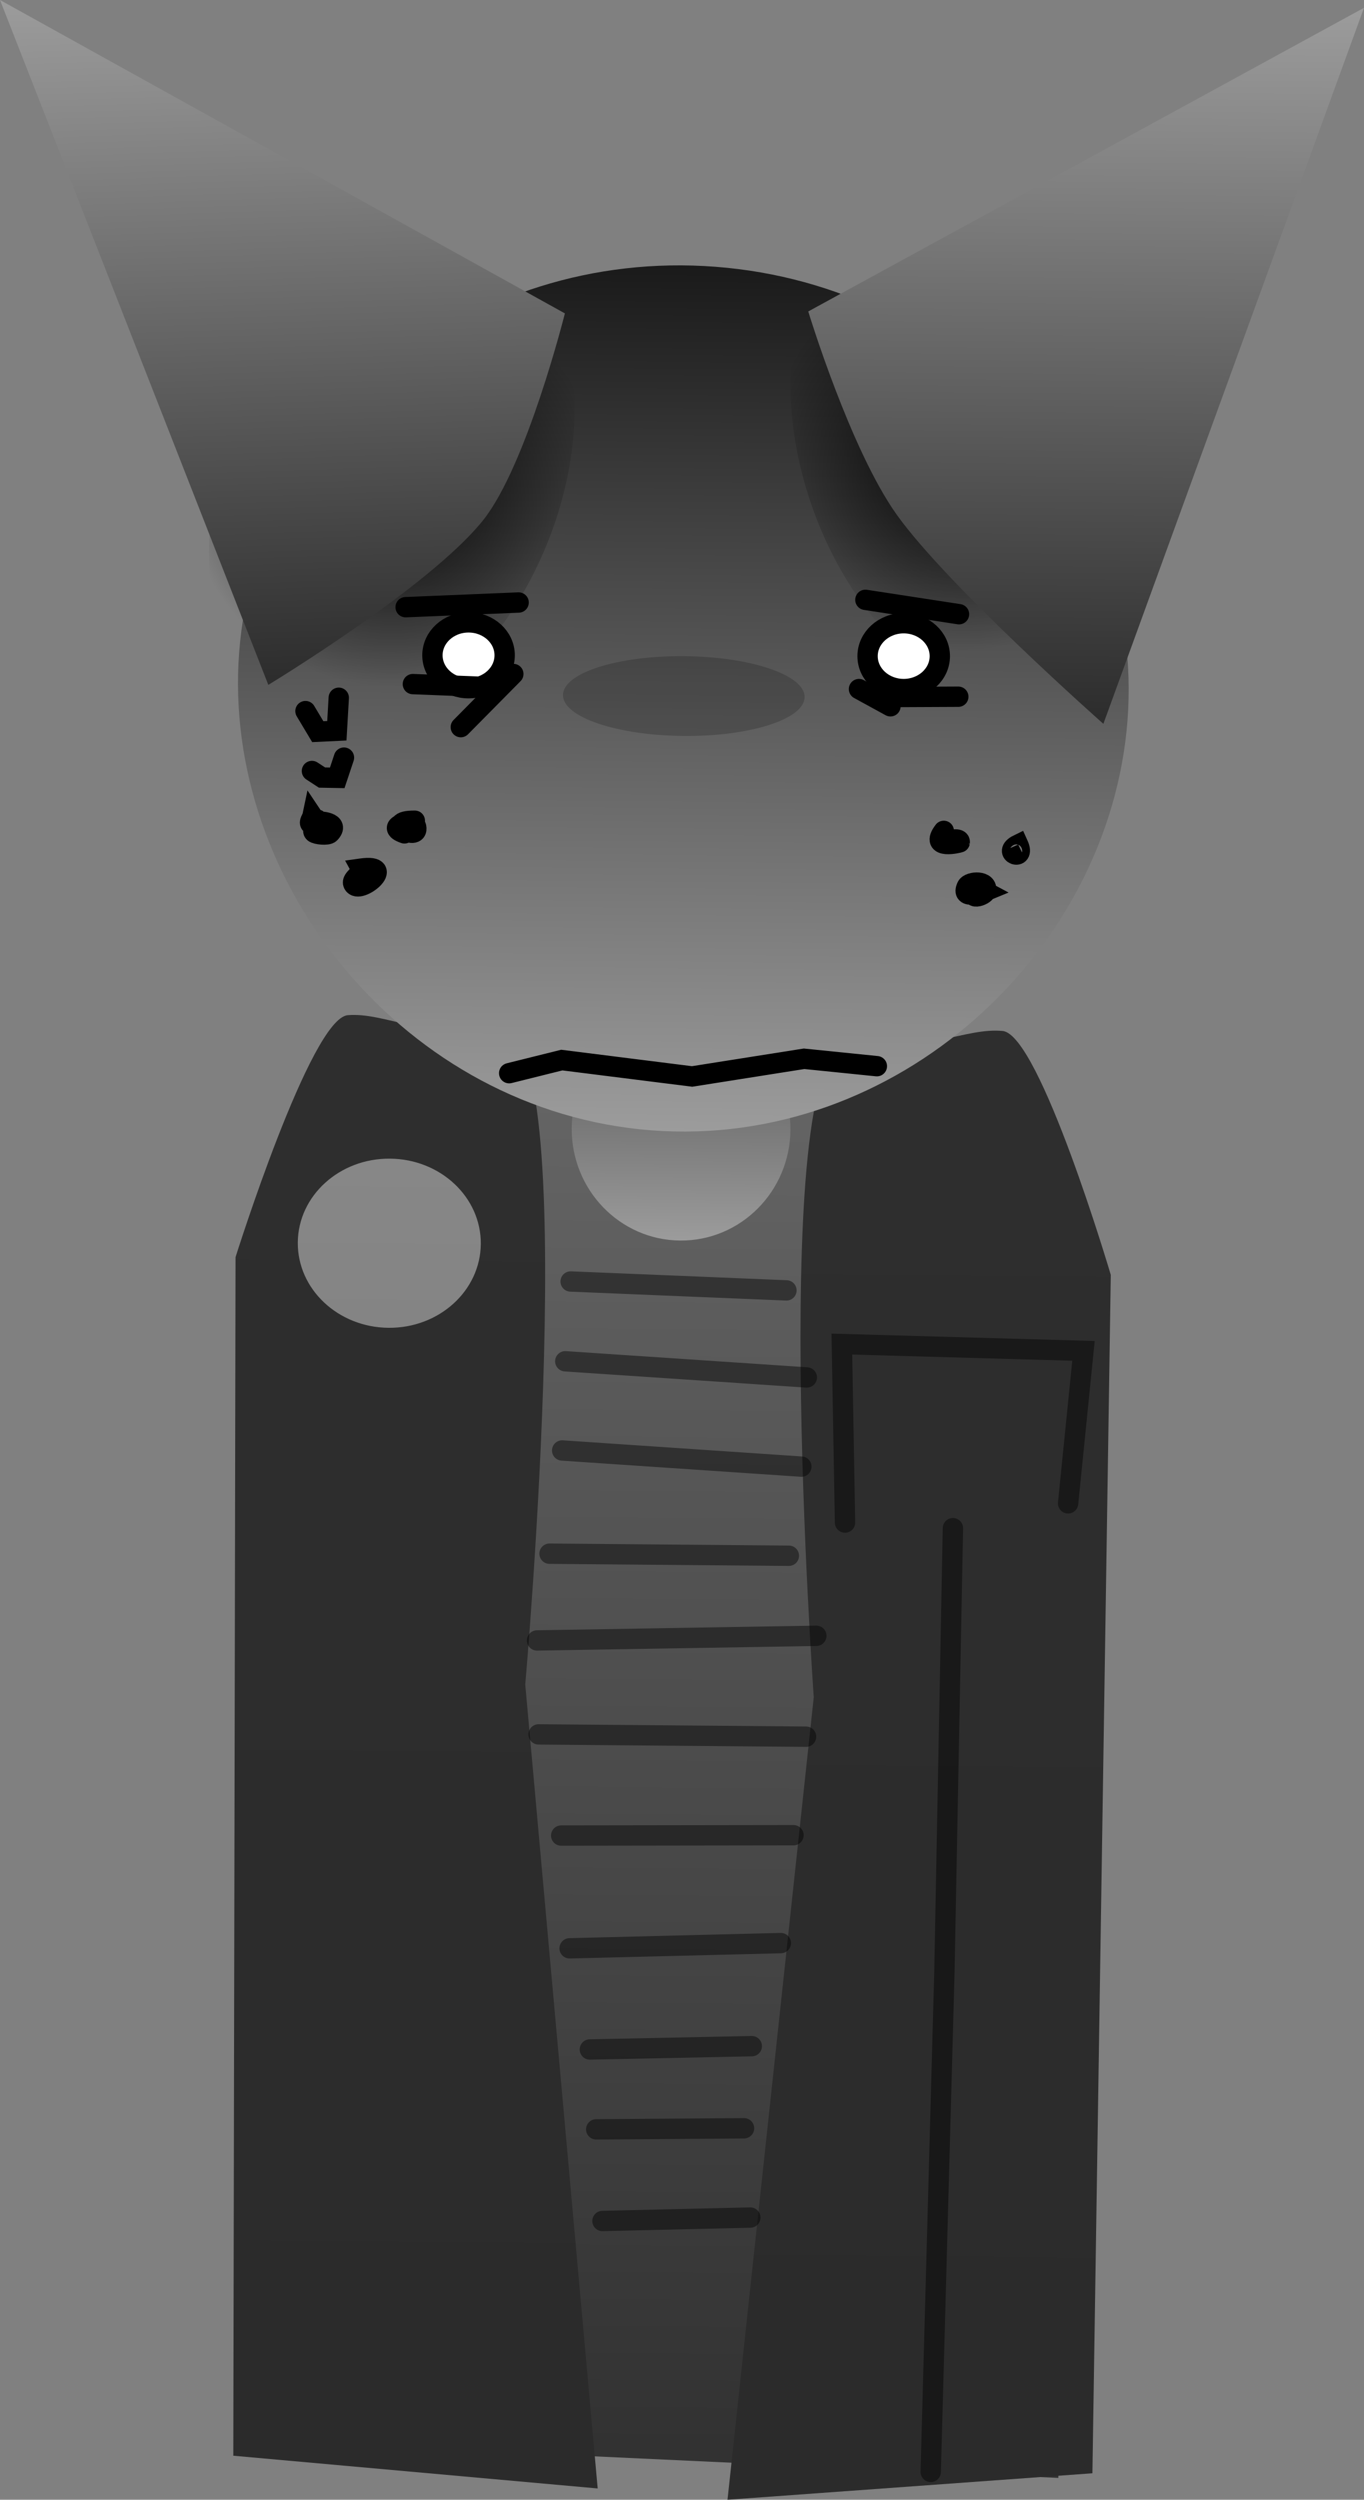 <svg version="1.1" xmlns="http://www.w3.org/2000/svg" xmlns:xlink="http://www.w3.org/1999/xlink" width="167.724" height="307.172" viewBox="0,0,167.724,307.172"><rect x="0" y="0" width="167.724" height="307.172" fill="#808080" stroke="none"/><defs><linearGradient x1="318.813" y1="164.533" x2="317.274" y2="343.358" gradientUnits="userSpaceOnUse" id="color-1"><stop offset="0" stop-color="#676767"/><stop offset="1" stop-color="#313131"/></linearGradient><linearGradient x1="350.239" y1="165.864" x2="348.683" y2="346.662" gradientUnits="userSpaceOnUse" id="color-2"><stop offset="0" stop-color="#2e2e2e"/><stop offset="1" stop-color="#2b2b2b"/></linearGradient><linearGradient x1="288.446" y1="164.084" x2="286.89" y2="344.882" gradientUnits="userSpaceOnUse" id="color-3"><stop offset="0" stop-color="#2e2e2e"/><stop offset="1" stop-color="#2b2b2b"/></linearGradient><linearGradient x1="320.177" y1="164.302" x2="319.941" y2="191.733" gradientUnits="userSpaceOnUse" id="color-4"><stop offset="0" stop-color="#575757"/><stop offset="1" stop-color="#9c9c9c"/></linearGradient><linearGradient x1="320.782" y1="71.909" x2="319.866" y2="178.341" gradientUnits="userSpaceOnUse" id="color-5"><stop offset="0" stop-color="#1a1a1a"/><stop offset="1" stop-color="#9c9c9c"/></linearGradient><radialGradient cx="354.73" cy="95.178" r="24.08" gradientUnits="userSpaceOnUse" id="color-6"><stop offset="0" stop-color="#000000" stop-opacity="0.925"/><stop offset="1" stop-color="#000000" stop-opacity="0"/></radialGradient><radialGradient cx="284.487" cy="98.371" r="25.356" gradientUnits="userSpaceOnUse" id="color-7"><stop offset="0" stop-color="#000000" stop-opacity="0.925"/><stop offset="1" stop-color="#000000" stop-opacity="0"/></radialGradient><linearGradient x1="276.129" y1="37.981" x2="278.935" y2="123.133" gradientUnits="userSpaceOnUse" id="color-8"><stop offset="0" stop-color="#9c9c9c"/><stop offset="1" stop-color="#2c2c2c"/></linearGradient><linearGradient x1="362.763" y1="39.898" x2="362.004" y2="128.154" gradientUnits="userSpaceOnUse" id="color-9"><stop offset="0" stop-color="#9c9c9c"/><stop offset="1" stop-color="#2c2c2c"/></linearGradient><linearGradient x1="284.27" y1="181.668" x2="284.091" y2="202.456" gradientUnits="userSpaceOnUse" id="color-10"><stop offset="0" stop-color="#878787"/><stop offset="1" stop-color="#848484"/></linearGradient><linearGradient x1="126.092" y1="85.556" x2="126.081" y2="86.806" gradientUnits="userSpaceOnUse" id="color-11"><stop offset="0" stop-color="#878787"/><stop offset="1" stop-color="#848484"/></linearGradient></defs><g transform="translate(-236.31,-39.293)"><g stroke-miterlimit="10"><path d="M270.261,339.315l-0.862,-147.289c0,0 6.846,-25.64 16.657,-25.961c9.743,-0.319 32.835,-0.677 53.008,-1.336c21.88,-0.715 28.463,26.221 28.463,26.221l-1.077,152.832z" fill="url(#color-1)" stroke="#000000" stroke-width="0" stroke-linecap="butt"/><path d="M325.768,346.465l10.606,-98.621c0,0 -5.774,-81.058 4.411,-80.066c9.39,0.914 14.282,-2.239 18.817,-1.797c4.567,0.445 13.296,29.97 13.296,29.97l-2.259,147.262z" fill="url(#color-2)" stroke="#000000" stroke-width="0" stroke-linecap="butt"/><path d="M264.998,341.055l0.275,-147.279c0,0 9.235,-29.371 13.809,-29.737c4.542,-0.363 9.379,2.873 18.783,2.121c10.2,-0.816 3.033,80.13 3.033,80.13l8.907,98.789z" fill="url(#color-3)" stroke="#000000" stroke-width="0" stroke-linecap="butt"/><path d="M333.507,178.133c-0.065,7.575 -6.139,13.664 -13.566,13.6c-7.427,-0.064 -13.395,-6.256 -13.33,-13.831c0.065,-7.575 6.139,-13.664 13.566,-13.6c7.427,0.064 13.395,6.256 13.33,13.831z" fill="url(#color-4)" stroke="#000000" stroke-width="0" stroke-linecap="butt"/><path d="M374.953,127.82c-2.186,28.47 -28.383,52.686 -58.547,50.37c-30.164,-2.316 -52.872,-30.287 -50.686,-58.758c2.186,-28.47 28.411,-49.673 58.575,-47.357c30.164,2.316 52.844,27.273 50.658,55.744z" fill="url(#color-5)" stroke="#000000" stroke-width="0" stroke-linecap="butt"/><path d="M335.252,124.954c-0.023,2.709 -6.694,4.847 -14.9,4.777c-8.206,-0.071 -14.839,-2.324 -14.816,-5.032c0.023,-2.709 6.694,-4.847 14.9,-4.777c8.206,0.071 14.839,2.324 14.816,5.032z" fill-opacity="0.184" fill="#000000" stroke="none" stroke-width="0" stroke-linecap="butt"/><path d="M275.188,140.268c0.519,-0.086 2.968,0.075 1.69,1.411c-0.282,0.294 -1.7,0.148 -1.958,-0.086c-0.397,-0.359 0.761,-1.089 0.467,-1.537c-0.183,-0.279 -0.595,0.697 -0.865,0.502c-0.27,-0.195 0.136,-0.653 0.205,-0.979z" fill="none" stroke="#000000" stroke-width="2.5" stroke-linecap="round"/><path d="M286.045,141.699c-2.646,-0.887 1.219,-1.892 1.439,-0.782c0.393,1.98 -4.386,-0.809 -0.165,-0.773" fill="none" stroke="#000000" stroke-width="2.5" stroke-linecap="round"/><path d="M280.72,146.029c4.513,-0.638 -0.297,3.302 -0.965,1.873c-0.29,-0.62 1.171,-1.245 0.871,-1.86z" fill="none" stroke="#000000" stroke-width="2.5" stroke-linecap="round"/><path d="M352.475,142.72c0.581,-0.208 1.92,-0.533 1.85,0.081c-0.004,0.031 -3.79,0.982 -1.964,-1.41" fill="none" stroke="#000000" stroke-width="2.5" stroke-linecap="round"/><path d="M361.518,143.095c0.978,2.124 -2.12,1.01 -0.01,-0.022z" fill="none" stroke="#000000" stroke-width="2.5" stroke-linecap="round"/><path d="M357.415,148.828c-0.318,0.132 -3.023,1.103 -2.211,-0.606c0.305,-0.642 2.659,-0.791 2.34,0.561c-0.143,0.606 -2.508,1.333 -1.12,-0.485z" fill="none" stroke="#000000" stroke-width="2.5" stroke-linecap="round"/><path d="M334.124,80.055c2.78,-14.25 14.26,-19.03 25.64,-10.678c11.38,8.352 18.352,26.675 15.572,40.924c-2.78,14.25 -14.26,19.03 -25.64,10.678c-11.38,-8.352 -18.352,-26.675 -15.572,-40.924z" fill="url(#color-6)" stroke="#000000" stroke-width="0" stroke-linecap="butt"/><path d="M306.415,83.429c2.706,14.539 -4.918,33.015 -17.029,41.267c-12.111,8.252 -24.122,3.156 -26.828,-11.383c-2.706,-14.539 4.918,-33.015 17.029,-41.267c12.111,-8.252 24.122,-3.156 26.828,11.383z" fill="url(#color-7)" stroke="#000000" stroke-width="0" stroke-linecap="butt"/><path d="M269.304,123.45l-32.994,-84.158l69.461,38.512c0,0 -4.687,18.698 -10.061,25.424c-6.548,8.196 -26.406,20.222 -26.406,20.222z" fill="url(#color-8)" stroke="#000000" stroke-width="0" stroke-linecap="butt"/><path d="M335.697,77.565l68.337,-37.313l-32.048,87.987c0,0 -19.083,-16.864 -25.385,-25.665c-5.741,-8.017 -10.904,-25.009 -10.904,-25.009z" fill="url(#color-9)" stroke="#000000" stroke-width="0" stroke-linecap="butt"/><path d="M298.367,119.818c-0.001,2.235 -1.991,4.045 -4.444,4.044c-2.453,-0.002 -4.44,-1.814 -4.439,-4.049c0.001,-2.235 1.991,-4.045 4.444,-4.044c2.453,0.002 4.44,1.814 4.439,4.049z" fill="#ffffff" stroke="#000000" stroke-width="2.5" stroke-linecap="butt"/><path d="M351.874,119.923c-0.001,2.235 -1.991,4.045 -4.444,4.044c-2.453,-0.002 -4.44,-1.814 -4.439,-4.049c0.001,-2.235 1.991,-4.045 4.444,-4.044c2.453,0.002 4.44,1.814 4.439,4.049z" fill="#ffffff" stroke="#000000" stroke-width="2.5" stroke-linecap="butt"/><path d="M299.431,122.114l-6.46,6.531" fill="none" stroke="#000000" stroke-width="2.5" stroke-linecap="round"/><path d="M305.436,217.53l29.413,1.984" fill="none" stroke-opacity="0.451" stroke="#000000" stroke-width="2.5" stroke-linecap="round"/><path d="M333.312,230.465l-29.428,-0.253" fill="none" stroke-opacity="0.451" stroke="#000000" stroke-width="2.5" stroke-linecap="round"/><path d="M302.35,240.874l34.34,-0.57" fill="none" stroke-opacity="0.451" stroke="#000000" stroke-width="2.5" stroke-linecap="round"/><path d="M335.428,252.7l-32.89,-0.283" fill="none" stroke-opacity="0.451" stroke="#000000" stroke-width="2.5" stroke-linecap="round"/><path d="M305.317,264.848l28.565,-0.043" fill="none" stroke-opacity="0.451" stroke="#000000" stroke-width="2.5" stroke-linecap="round"/><path d="M306.352,278.706l25.973,-0.642" fill="none" stroke-opacity="0.451" stroke="#000000" stroke-width="2.5" stroke-linecap="round"/><path d="M308.842,291.134l19.912,-0.406" fill="none" stroke-opacity="0.451" stroke="#000000" stroke-width="2.5" stroke-linecap="round"/><path d="M327.801,300.818l-18.178,0.132" fill="none" stroke-opacity="0.451" stroke="#000000" stroke-width="2.5" stroke-linecap="round"/><path d="M310.392,312.21l18.181,-0.421" fill="none" stroke-opacity="0.451" stroke="#000000" stroke-width="2.5" stroke-linecap="round"/><path d="M335.52,208.556l-29.701,-1.987" fill="none" stroke-opacity="0.451" stroke="#000000" stroke-width="2.5" stroke-linecap="round"/><path d="M306.48,196.765l26.535,1.094" fill="none" stroke-opacity="0.451" stroke="#000000" stroke-width="2.5" stroke-linecap="round"/><path d="M340.218,226.387l-0.388,-21.931l29.711,0.833l-1.892,18.738" fill="none" stroke-opacity="0.451" stroke="#000000" stroke-width="2.5" stroke-linecap="round"/><path d="M353.485,227.078l-1.046,54.523l-1.683,61.442" fill="none" stroke-opacity="0.451" stroke="#000000" stroke-width="2.5" stroke-linecap="round"/><path d="M295.432,192.159c-0.049,5.74 -5.127,10.351 -11.341,10.297c-6.214,-0.053 -11.211,-4.75 -11.162,-10.491c0.049,-5.74 5.127,-10.351 11.341,-10.297c6.214,0.053 11.211,4.75 11.162,10.491z" fill="url(#color-10)" stroke="#000000" stroke-width="0" stroke-linecap="butt"/><path d="M250.553,177.091z" fill="url(#color-11)" stroke="#000000" stroke-width="2.5" stroke-linecap="butt"/><path d="M300.082,113.33l-13.894,0.575" fill="none" stroke="#000000" stroke-width="2.5" stroke-linecap="round"/><path d="M342.722,113.002l11.512,1.766" fill="none" stroke="#000000" stroke-width="2.5" stroke-linecap="round"/><path d="M341.934,123.967l3.871,2.117" fill="none" stroke="#000000" stroke-width="2.5" stroke-linecap="round"/><path d="M354.148,124.906l-10.278,0.05" fill="none" stroke="#000000" stroke-width="2.5" stroke-linecap="round"/><path d="M287.079,123.356l9.163,0.357" fill="none" stroke="#000000" stroke-width="2.5" stroke-linecap="round"/><path d="M298.919,171.168l6.472,-1.611l16.024,2.013l13.768,-2.173l8.95,0.91" fill="none" stroke="#000000" stroke-width="2.5" stroke-linecap="round"/><path d="M277.966,125.034l-0.234,4.058l-2.346,0.111l-1.514,-2.529" fill="none" stroke="#000000" stroke-width="2.5" stroke-linecap="round"/><path d="M278.606,132.391l-0.829,2.484l-1.875,-0.036l-1.235,-0.805" fill="none" stroke="#000000" stroke-width="2.5" stroke-linecap="round"/></g></g></svg>